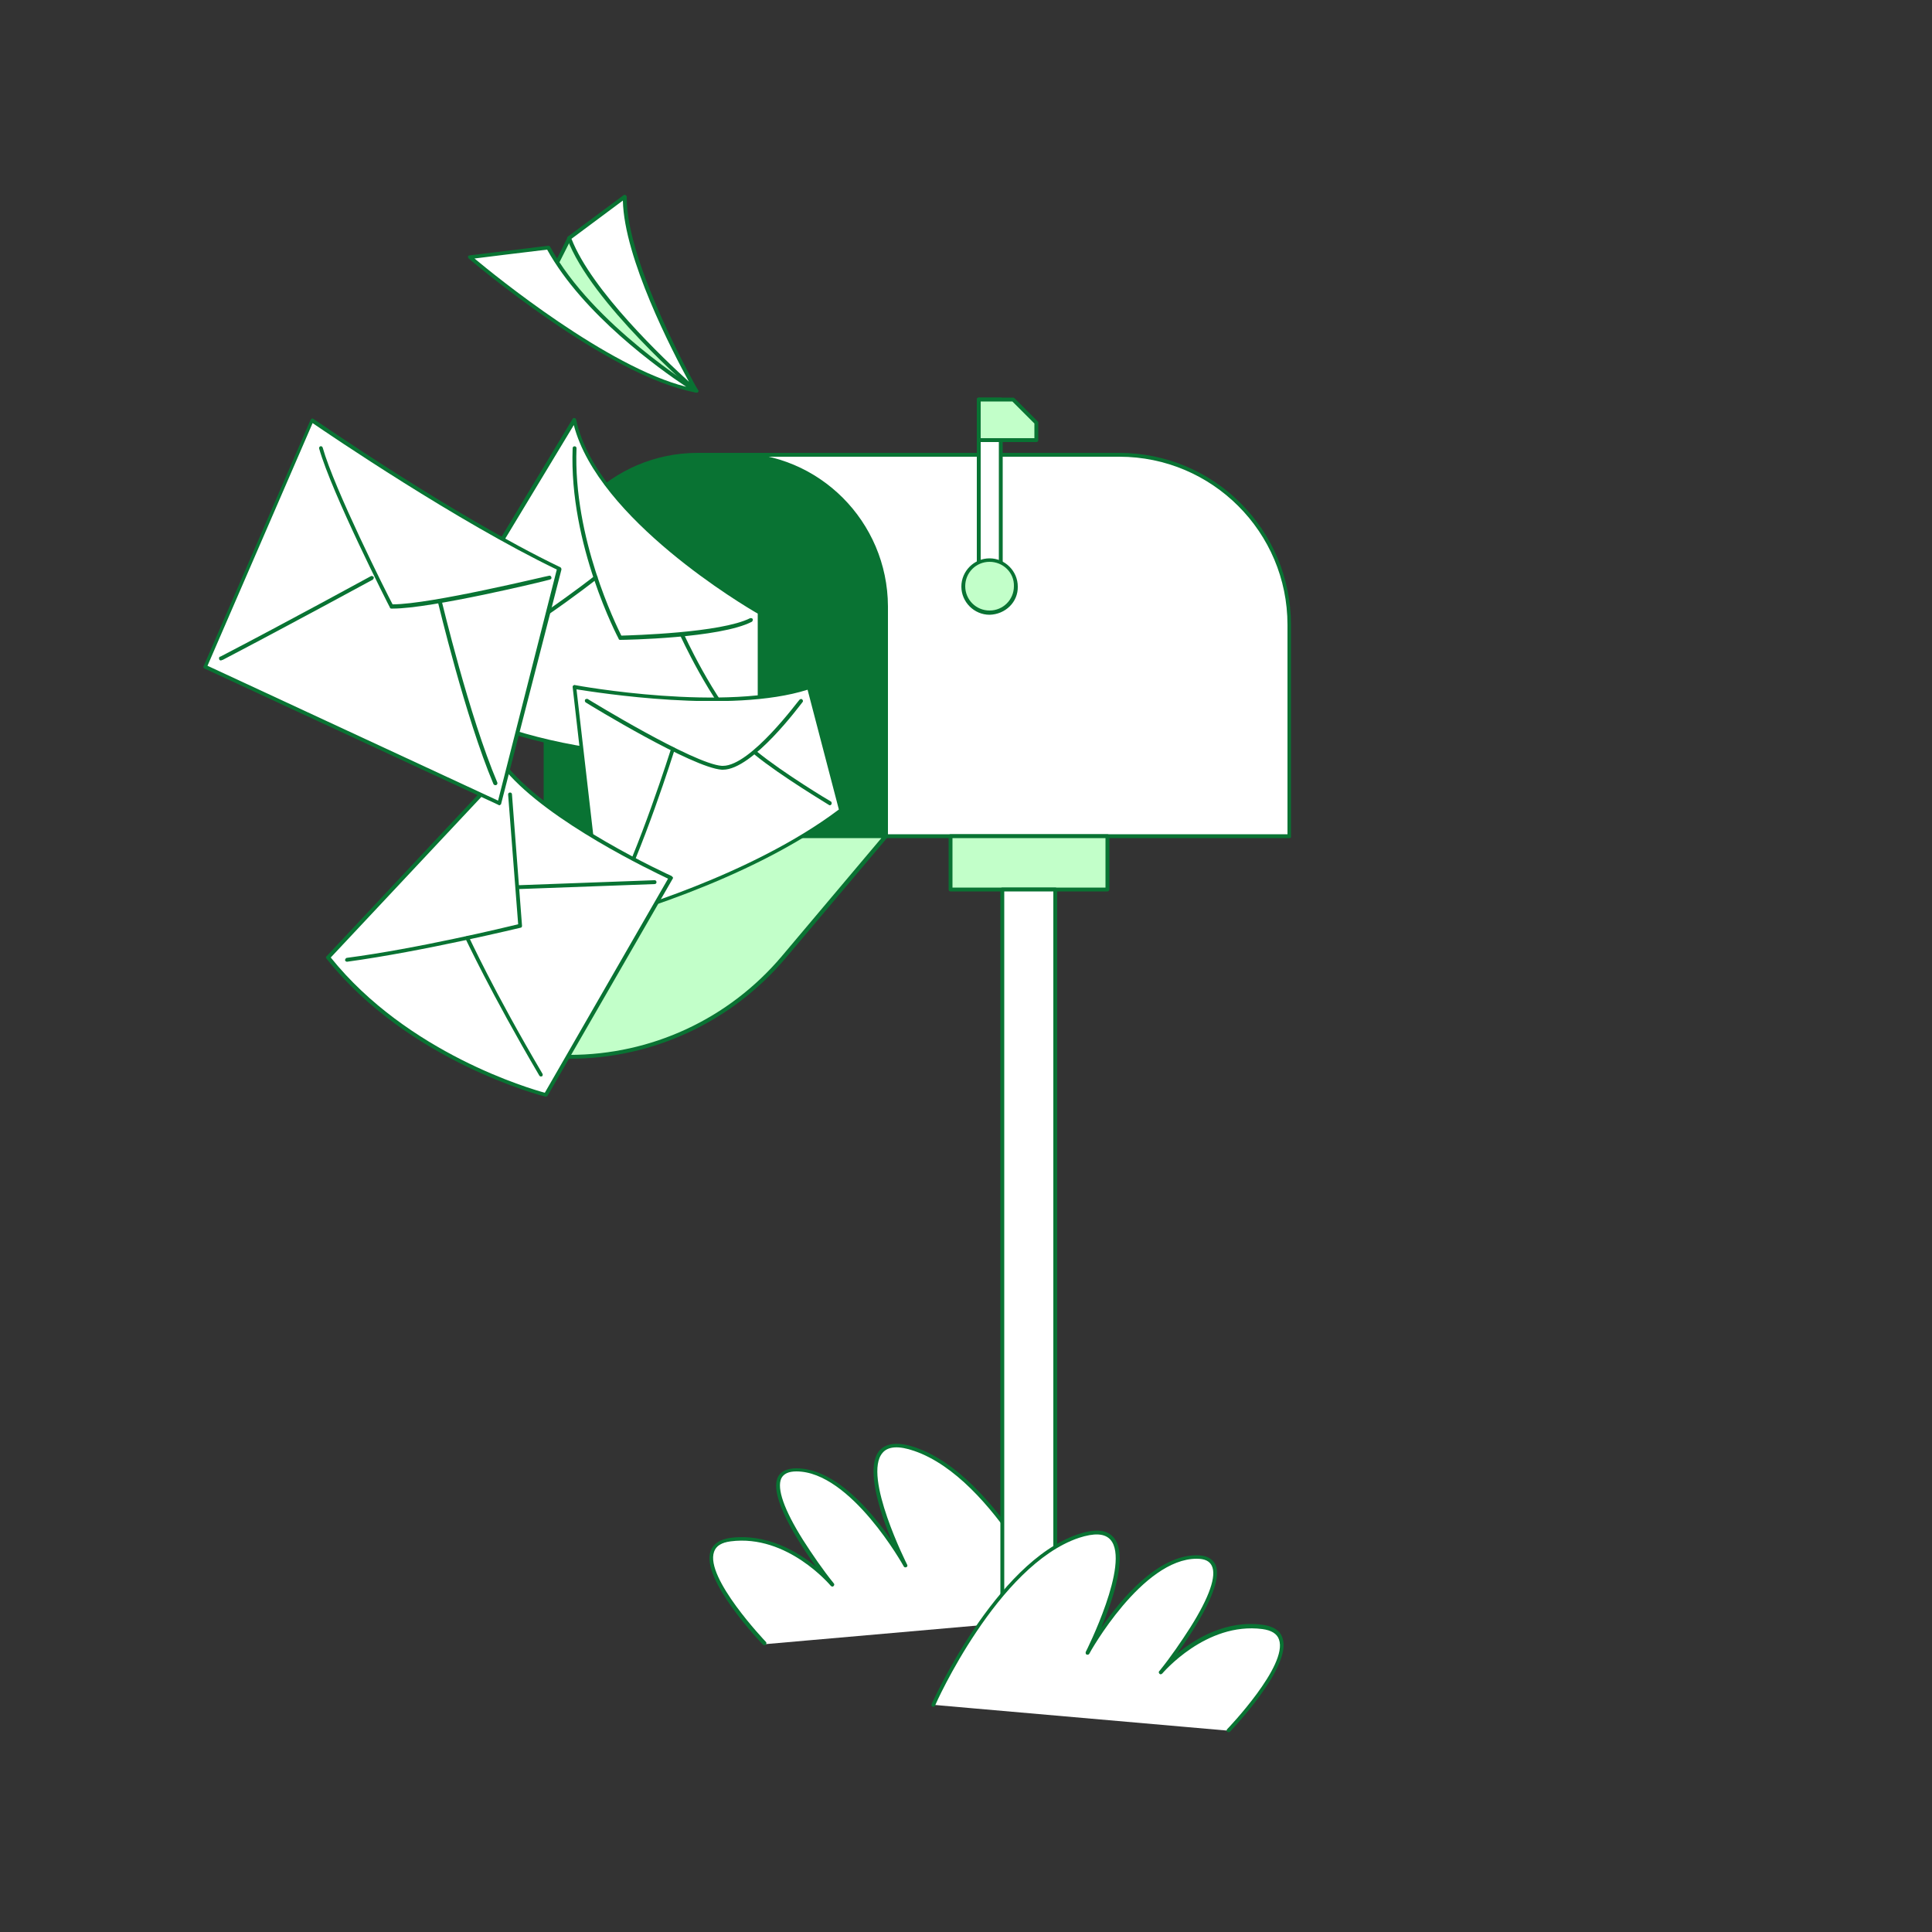 <svg transform="scale(1)" version="1.1" id="_0341_Inbox_Full" xmlns="http://www.w3.org/2000/svg" xmlns:xlink="http://www.w3.org/1999/xlink" x="0px" y="0px" viewBox="0 0 500 500" xml:space="preserve" class="show_show__wrapper__graphic__5Waiy "><rect x="0" y="0" width="500" height="500" fill="#333333" stroke="none"/><title>React</title><style type="text/css">
	.st0{fill:#FFFFFF;}
	.st1{fill:#097333;}
	.st2{fill:#c2ffc9;}
	.st3{fill:none;}
</style><g id="grass_1_"><path class="st0" id="environtment" d="M274.4,418.8c0,0-16.1-36.3-37.5-43.6s-2.4,30.2-2.4,30.2s-13.6-24.8-28.2-24.8
		s9.3,29.8,9.3,29.8s-11.2-13.7-26.3-11.7s8.8,26.8,8.8,26.8"></path><path class="st1" d="M197.9,425.8c-0.1,0-0.3-0.1-0.4-0.1c-0.7-0.7-16.2-17-13.6-24.3c0.7-1.9,2.4-3,5.1-3.4
		c9.5-1.2,17.5,3.6,22.2,7.5c-4.8-6.7-12.2-18.3-9.9-23.2c0.7-1.5,2.4-2.3,4.8-2.3l0,0c10.1,0,19.6,11.3,24.7,18.8
		c-3.1-7.5-6.9-19-3.2-23.4c1.8-2,4.9-2.3,9.3-0.8c21.4,7.3,37.6,43.5,37.8,43.9c0.1,0.3,0,0.5-0.3,0.6c-0.2,0.1-0.5,0-0.6-0.2
		c-0.2-0.4-16.2-36.2-37.2-43.4c-4-1.4-6.8-1.2-8.2,0.5c-5.2,6,6.3,28.8,6.4,29c0.1,0.3,0,0.5-0.3,0.6c-0.2,0.1-0.5,0-0.6-0.2
		c-0.1-0.2-13.7-24.6-27.8-24.6l0,0c-2,0-3.3,0.6-3.9,1.8c-1.2,2.6,0.7,8.1,5.6,15.9c2.5,3.9,5.1,7.7,8,11.3
		c0.2,0.2,0.1,0.5-0.1,0.7c-0.2,0.2-0.5,0.1-0.7-0.1c-0.1-0.1-11.2-13.4-25.9-11.5c-2.4,0.3-3.8,1.2-4.3,2.7
		c-2.4,6.7,13.2,23.1,13.4,23.3c0.2,0.2,0.2,0.5,0,0.7c0,0,0,0,0,0C198.2,425.7,198,425.8,197.9,425.8z"></path></g><g id="mailbox"><path class="st0" d="M333.7,161.7v54.7H178.4l6.8-98.7h104.4C314,117.7,333.7,137.4,333.7,161.7z"></path><path class="st1" d="M333.7,216.9H178.4c-0.3,0-0.5-0.2-0.5-0.5c0,0,0,0,0,0l6.8-98.7c0-0.3,0.2-0.5,0.5-0.5h104.4
		c24.6,0,44.5,19.9,44.5,44.5v54.7C334.2,216.7,334,216.9,333.7,216.9z M179,215.9h154.2v-54.2c0-24-19.5-43.5-43.5-43.5h-104
		L179,215.9z"></path><path class="st1" d="M180.4,117.7h9.7c21.6,0,39.2,17.5,39.2,39.2l0,0v59.5l0,0h-88l0,0v-59.5C141.2,135.3,158.8,117.7,180.4,117.7
		L180.4,117.7z"></path><path class="st1" d="M229.2,216.9h-88c-0.3,0-0.5-0.2-0.5-0.5v-59.5c0-21.9,17.8-39.6,39.7-39.7h9.7c21.9,0,39.6,17.8,39.7,39.7
		v59.5C229.7,216.7,229.5,216.9,229.2,216.9C229.2,216.9,229.2,216.9,229.2,216.9z M141.7,215.9h87v-59c0-21.3-17.3-38.6-38.6-38.7
		h-9.7c-21.3,0-38.6,17.3-38.7,38.7L141.7,215.9z"></path><path class="st2" d="M147.5,273.5h-20.5c-8.7,0-15.7-7.1-15.7-15.8c0-3.7,1.3-7.3,3.7-10.1l26.3-31.2h88l-26.5,31.4
		C189,264.1,168.8,273.5,147.5,273.5z"></path><path class="st1" d="M147.5,274h-20.5c-9,0-16.2-7.2-16.2-16.2c0-3.8,1.4-7.6,3.8-10.5l26.3-31.2c0.1-0.1,0.2-0.2,0.4-0.2h88
		c0.2,0,0.4,0.1,0.5,0.3c0.1,0.2,0,0.4-0.1,0.5l-26.5,31.4C189.3,264.5,168.9,274,147.5,274z M141.5,216.9l-26.2,31
		c-5.4,6.4-4.6,16,1.8,21.5c2.7,2.3,6.2,3.6,9.8,3.6h20.5c21.2,0,41.2-9.3,54.9-25.5l25.8-30.6H141.5z"></path><rect class="st0" x="253.3" y="103.4" width="5.7" height="48.3"></rect><path class="st1" d="M259,152.2h-5.7c-0.3,0-0.5-0.2-0.5-0.5v-48.3c0-0.3,0.2-0.5,0.5-0.5h5.7c0.3,0,0.5,0.2,0.5,0.5v48.3
		C259.5,152,259.3,152.2,259,152.2z M253.8,151.2h4.7v-47.3h-4.7L253.8,151.2z"></path><path class="st2" d="M262.2,103.4h-8.9v10.5h14.9v-4.5L262.2,103.4z"></path><path class="st1" d="M268.2,114.4h-14.9c-0.3,0-0.5-0.2-0.5-0.5v-10.5c0-0.3,0.2-0.5,0.5-0.5h8.9c0.1,0,0.3,0.1,0.4,0.2l6,6
		c0.1,0.1,0.2,0.2,0.1,0.3v4.5C268.7,114.2,268.5,114.4,268.2,114.4z M253.8,113.4h13.9v-3.8l-5.7-5.7h-8.2L253.8,113.4z"></path><circle class="st2" cx="256.1" cy="151.7" r="6.8"></circle><path class="st1" d="M256.1,159.1c-4,0-7.3-3.3-7.3-7.3c0-4,3.3-7.3,7.3-7.3c4,0,7.3,3.3,7.3,7.3c0,0,0,0,0,0
		C263.5,155.8,260.2,159,256.1,159.1z M256.1,145.4c-3.5,0-6.3,2.8-6.3,6.3c0,3.5,2.8,6.3,6.3,6.3c3.5,0,6.3-2.8,6.3-6.3
		c0,0,0,0,0,0C262.5,148.2,259.6,145.4,256.1,145.4z"></path><rect class="st2" x="246" y="216.4" width="40.6" height="13.8"></rect><path class="st1" d="M286.6,230.7H246c-0.3,0-0.5-0.2-0.5-0.5v-13.8c0-0.3,0.2-0.5,0.5-0.5h40.6c0.3,0,0.5,0.2,0.5,0.5v13.8
		C287.1,230.4,286.9,230.7,286.6,230.7C286.6,230.7,286.6,230.7,286.6,230.7z M246.5,229.7h39.6v-12.8h-39.6L246.5,229.7z"></path><rect class="st0" x="259.4" y="230.2" width="13.7" height="201.6"></rect><path class="st1" d="M273.1,432.3h-13.7c-0.3,0-0.5-0.2-0.5-0.5V230.2c0-0.3,0.2-0.5,0.5-0.5h13.7c0.3,0,0.5,0.2,0.5,0.5v201.6
		C273.6,432.1,273.4,432.3,273.1,432.3z M259.9,431.3h12.7V230.7h-12.7V431.3z"></path></g><g id="grass"><path class="st0" id="environtment-2" d="M241.4,441.2c0,0,16.1-36.3,37.5-43.6s2.4,30.2,2.4,30.2S295,403,309.6,403
		s-9.2,29.8-9.2,29.8s11.2-13.7,26.3-11.7s-8.8,26.8-8.8,26.8"></path><path class="st1" d="M317.9,448.3c-0.1,0-0.2-0.1-0.3-0.1c-0.2-0.2-0.2-0.5,0-0.7c0,0,0,0,0,0c0.2-0.2,15.8-16.5,13.4-23.2
		c-0.5-1.5-2-2.4-4.3-2.7c-14.6-1.9-25.8,11.4-25.9,11.5c-0.2,0.2-0.5,0.3-0.7,0.1c-0.2-0.2-0.3-0.5-0.1-0.7c0,0,0-0.1,0.1-0.1
		c2.9-3.6,5.5-7.4,8-11.3c4.9-7.8,6.8-13.3,5.5-15.9c-0.6-1.2-1.8-1.8-3.9-1.8c-14.1,0-27.7,24.3-27.8,24.6
		c-0.1,0.2-0.4,0.3-0.7,0.2c0,0,0,0,0,0c-0.2-0.1-0.3-0.4-0.2-0.7c0.1-0.2,11.6-23,6.4-29c-1.5-1.7-4.2-1.8-8.2-0.5
		c-21,7.1-37.1,43-37.2,43.4c-0.1,0.2-0.4,0.4-0.6,0.3c0,0,0,0,0,0c-0.3-0.1-0.4-0.4-0.3-0.6c0,0,0-0.1,0-0.1
		c0.2-0.4,16.4-36.6,37.8-43.9c4.4-1.5,7.5-1.3,9.3,0.8c3.8,4.3-0.1,15.9-3.2,23.4c5.1-7.5,14.6-18.8,24.7-18.8c2.4,0,4,0.8,4.8,2.3
		c2.4,4.9-5.1,16.5-9.9,23.2c4.7-3.9,12.7-8.8,22.2-7.5c2.8,0.4,4.5,1.5,5.1,3.4c2.6,7.3-13,23.6-13.6,24.3
		C318.2,448.2,318.1,448.3,317.9,448.3z"></path></g><g id="mail-4"><path class="st0" d="M196.6,158.6c0,0-42.4-23.8-47.9-49.9L107,177.7c0,0,31.6,23.4,89.6,17L196.6,158.6z"></path><path class="st1" d="M176.9,196.3c-16,0.1-31.8-2.3-47-7.2c-15-5-23.1-10.9-23.2-11c-0.2-0.2-0.3-0.4-0.1-0.7l41.6-69
		c0.1-0.2,0.3-0.3,0.5-0.2c0.2,0,0.4,0.2,0.4,0.4c5.4,25.6,47.3,49.3,47.7,49.5c0.2,0.1,0.3,0.3,0.2,0.4v36.1c0,0.3-0.2,0.5-0.4,0.5
		C190.1,195.9,183.5,196.3,176.9,196.3z M107.7,177.6c3.7,2.5,34.9,22.5,88.4,16.6v-35.4c-3.5-2-41.3-24.4-47.6-48.8L107.7,177.6z"></path><path class="st1" d="M160.5,165.6c-0.2,0-0.4-0.1-0.4-0.3c-0.1-0.2-12.9-24.3-11.9-49.3c0-0.3,0.2-0.5,0.5-0.5c0,0,0,0,0,0
		c0.3,0,0.5,0.2,0.5,0.5c-0.9,23.3,10.3,45.8,11.6,48.5c2.9-0.1,25.7-0.7,33.3-4.5c0.3-0.1,0.6,0,0.7,0.2c0.1,0.2,0,0.5-0.2,0.7
		c0,0,0,0,0,0C186.3,165.2,161.6,165.6,160.5,165.6L160.5,165.6z"></path><path class="st1" d="M193.4,191.7c-0.1,0-0.3-0.1-0.4-0.2c-9.7-10.8-16.9-27-17-27.1c-0.1-0.2,0-0.5,0.2-0.7c0,0,0,0,0,0
		c0.3-0.1,0.5,0,0.7,0.2c0.1,0.2,7.2,16.2,16.8,26.9c0.2,0.2,0.2,0.5,0,0.7c0,0,0,0,0,0C193.7,191.7,193.5,191.7,193.4,191.7z"></path><path class="st1" d="M115.4,174.6c-0.2,0-0.4-0.1-0.4-0.3c-0.1-0.2,0-0.5,0.2-0.7c0,0,0,0,0,0c17-7.6,38.4-24.3,38.6-24.5
		c0.2-0.2,0.5-0.2,0.7,0s0.2,0.5,0,0.7c0,0,0,0-0.1,0.1c-0.2,0.2-21.6,17-38.8,24.6C115.5,174.6,115.5,174.6,115.4,174.6z"></path></g><g id="mail-3"><path class="st0" d="M209.3,177.7c-21.5,7.3-60.7,0-60.7,0l6.9,60.3c0,0,37.4-9.7,62.1-28.4L209.3,177.7z"></path><path class="st1" d="M155.6,238.6c-0.1,0-0.2,0-0.3-0.1c-0.1-0.1-0.2-0.2-0.2-0.4l-6.9-60.3c0-0.2,0-0.3,0.2-0.4
		c0.1-0.1,0.3-0.2,0.4-0.1c0.4,0.1,39.3,7.2,60.4,0c0.1-0.1,0.3-0.1,0.4,0c0.1,0.1,0.2,0.2,0.2,0.3l8.3,31.9c0.1,0.2,0,0.4-0.2,0.5
		c-24.4,18.6-61.9,28.4-62.2,28.5L155.6,238.6z M149.2,178.4l6.8,59.1c4.7-1.3,38.4-10.9,61.1-28l-8.1-31
		C189.1,184.8,154.4,179.2,149.2,178.4z"></path><path class="st0" d="M151.8,181.4c0,0,27.4,16.8,34.9,17.3s20.5-17.3,20.5-17.3"></path><path class="st1" d="M187.1,199.2h-0.3c-7.6-0.5-34.1-16.7-35.2-17.4c-0.2-0.1-0.3-0.4-0.2-0.7c0,0,0,0,0,0
		c0.1-0.2,0.5-0.3,0.7-0.2c0.3,0.2,27.4,16.8,34.7,17.3h0.3c7.2,0,19.6-17,19.8-17.1c0.2-0.2,0.5-0.3,0.7-0.1s0.3,0.5,0.1,0.7
		C207.1,182.4,194.8,199.2,187.1,199.2z"></path><path class="st0" d="M214.8,207.9c0,0-12.4-7.4-19.2-13"></path><path class="st1" d="M214.8,208.4c-0.1,0-0.2,0-0.3-0.1c-0.1-0.1-12.5-7.5-19.2-13c-0.2-0.2-0.2-0.5-0.1-0.7s0.5-0.2,0.7-0.1
		c6.7,5.5,19,12.9,19.1,12.9c0.2,0.1,0.3,0.4,0.2,0.7c0,0,0,0,0,0C215.1,208.3,214.9,208.4,214.8,208.4z"></path><path class="st0" d="M158.6,234c7.2-13.6,15.5-40.1,15.5-40.1"></path><path class="st1" d="M158.6,234.5c-0.1,0-0.2,0-0.2-0.1c-0.2-0.1-0.3-0.4-0.2-0.7c0,0,0,0,0,0c7.1-13.4,15.4-39.7,15.5-40
		c0.1-0.3,0.3-0.4,0.6-0.3c0,0,0,0,0,0c0.3,0.1,0.4,0.4,0.3,0.6c0,0,0,0,0,0c-0.1,0.3-8.4,26.7-15.6,40.2
		C159,234.4,158.8,234.5,158.6,234.5z"></path></g><g id="mail-2"><path class="st0" d="M130.9,198.7c12,14.6,42.7,28.5,42.7,28.5l-32.4,56.1c0,0-35-8.6-56.3-35.6L130.9,198.7z"></path><path class="st1" d="M141.2,283.8h-0.1c-0.4-0.1-35.4-9-56.6-35.7c-0.2-0.2-0.2-0.5,0-0.6l46-49.1c0.1-0.1,0.2-0.2,0.4-0.2
		c0.1,0,0.3,0.1,0.4,0.2c11.8,14.3,42.2,28.2,42.5,28.3c0.1,0.1,0.2,0.2,0.3,0.3c0.1,0.1,0.1,0.3,0,0.4l-32.4,56.2
		C141.6,283.8,141.4,283.8,141.2,283.8z M85.6,247.8c19.9,24.8,51.7,34,55.4,35l31.9-55.4c-4-1.9-30.7-14.6-42-27.9L85.6,247.8z"></path><path class="st0" d="M89.8,248.4c19.9-2.6,44.9-8.8,44.9-8.8l-2.6-34"></path><path class="st1" d="M89.8,248.9c-0.2,0-0.5-0.2-0.5-0.4c0-0.3,0.2-0.5,0.4-0.6c18.3-2.4,41.1-7.9,44.4-8.7l-2.6-33.6
		c0-0.3,0.2-0.5,0.5-0.5s0.5,0.2,0.5,0.5l2.6,34c0,0.2-0.1,0.5-0.4,0.5C134.6,240.1,109.6,246.2,89.8,248.9L89.8,248.9z"></path><line class="st3" x1="169.4" y1="228.2" x2="134" y2="229.6"></line><path class="st1" d="M134,230.1c-0.3,0-0.5-0.2-0.5-0.5s0.2-0.5,0.5-0.5l35.4-1.3c0.3,0,0.5,0.2,0.5,0.5c0,0,0,0,0,0
		c0,0.3-0.2,0.5-0.5,0.5c0,0,0,0,0,0L134,230.1z"></path><path class="st0" d="M140,278.1c-13-22-19-35.4-19-35.4"></path><path class="st1" d="M140,278.6c-0.2,0-0.3-0.1-0.4-0.2c-12.8-21.8-19-35.3-19.1-35.4c-0.1-0.2,0-0.5,0.2-0.7
		c0.2-0.1,0.5,0,0.7,0.2c0,0,0,0,0,0.1c0.1,0.1,6.2,13.6,19,35.3c0.1,0.2,0.1,0.5-0.2,0.7C140.2,278.5,140.1,278.6,140,278.6z"></path></g><g id="mail-1"><path class="st0" d="M144.8,147.1c-28.1-13.5-64-38.4-64-38.4l-27.7,63.8l76.2,35.4L144.8,147.1z"></path><path class="st1" d="M129.2,208.4c-0.1,0-0.1,0-0.2-0.1L52.9,173c-0.2-0.1-0.4-0.4-0.2-0.6l27.7-63.8c0.1-0.1,0.2-0.2,0.3-0.3
		c0.1,0,0.3,0,0.4,0.1c0.4,0.2,36.2,25.1,63.9,38.4c0.2,0.1,0.3,0.3,0.3,0.6L129.7,208c0,0.1-0.1,0.3-0.3,0.3
		C129.4,208.4,129.3,208.4,129.2,208.4z M53.7,172.3l75.2,34.9l15.2-59.8c-25.9-12.5-58.8-34.9-63.2-37.9L53.7,172.3z"></path><path class="st0" d="M142.1,149.6c0,0-31.2,7.6-40.8,7.4c0,0-15-29.5-18.2-41"></path><path class="st1" d="M101.7,157.5h-0.4c-0.2,0-0.4-0.1-0.4-0.3c-0.2-0.3-15.1-29.7-18.3-41.1c-0.1-0.3,0.1-0.5,0.3-0.6
		c0.3-0.1,0.5,0.1,0.6,0.3c3,10.7,16.5,37.6,18.1,40.6h0.1c9.8,0,40-7.4,40.4-7.4c0.3-0.1,0.5,0.1,0.6,0.4c0.1,0.3-0.1,0.5-0.4,0.6
		c0,0,0,0,0,0C141,150.4,111.6,157.5,101.7,157.5z"></path><path class="st0" d="M128.2,202.7c-7.3-17.5-14.4-47.1-14.4-47.1"></path><path class="st1" d="M128.2,203.2c-0.2,0-0.4-0.1-0.5-0.3c-7.3-17.3-14.3-46.9-14.4-47.2c-0.1-0.3,0.1-0.5,0.4-0.6c0,0,0,0,0,0
		c0.3-0.1,0.5,0.1,0.6,0.4c0.1,0.3,7.1,29.8,14.4,47c0.1,0.3,0,0.5-0.3,0.7C128.3,203.2,128.2,203.2,128.2,203.2z"></path><path class="st0" d="M57.3,170.4c17.7-9.2,38.9-20.8,38.9-20.8"></path><path class="st1" d="M57.3,170.9c-0.3,0.1-0.6-0.1-0.6-0.4c-0.1-0.3,0.1-0.6,0.4-0.6c17.5-9.1,38.7-20.7,38.9-20.8
		c0.2-0.1,0.5,0,0.7,0.2c0.1,0.2,0,0.5-0.2,0.7c-0.2,0.1-21.5,11.7-38.9,20.8C57.5,170.8,57.4,170.8,57.3,170.9z"></path></g><g id="paperplane"><path class="st2" d="M147.3,61.6l-5.8,11.7c0,0,18.2,17,24.9,21.5c4.3,2.8,8.9,4.9,13.8,6.3l-25.7-36.3L147.3,61.6z"></path><path class="st1" d="M180.2,101.6h-0.1c-4.9-1.5-9.6-3.6-13.9-6.4c-6.7-4.4-24.3-20.8-25-21.5c-0.2-0.2-0.2-0.4-0.1-0.6l5.8-11.7
		c0.1-0.2,0.4-0.3,0.6-0.2l7.2,3.2c0.1,0,0.1,0.1,0.2,0.2l25.7,36.3c0.1,0.2,0.1,0.4,0,0.6C180.5,101.6,180.4,101.6,180.2,101.6z
		 M142.1,73.2c2.3,2.1,18.4,17.1,24.6,21.2c3.8,2.5,8,4.4,12.3,5.8l-24.8-35l-6.6-2.9L142.1,73.2z"></path><path class="st0" d="M147.3,61.6c6.1,16.5,32.9,39.5,32.9,39.5S161.4,68.5,161.7,51L147.3,61.6z"></path><path class="st1" d="M180.2,101.6c-0.1,0-0.2,0-0.3-0.1c-0.3-0.2-27-23.2-33.1-39.7c-0.1-0.2,0-0.4,0.2-0.6l14.4-10.7
		c0.2-0.1,0.4-0.1,0.5,0c0.2,0.1,0.3,0.3,0.3,0.5c-0.2,17.2,18.2,49.6,18.4,49.9c0.1,0.2,0.1,0.5-0.1,0.6
		C180.4,101.6,180.3,101.7,180.2,101.6z M147.9,61.8c5.2,13.4,24,31.2,30.4,37c-4.3-7.9-16.8-32-17.1-46.9L147.9,61.8z"></path><path class="st0" d="M141.9,64.1c-8.4,1-20.3,2.5-20.3,2.5s35.8,30.6,58.6,34.6C180.2,101.1,153.1,84.6,141.9,64.1z"></path><path class="st1" d="M180.2,101.6L180.2,101.6c-22.8-4-58.6-34.4-58.9-34.7c-0.1-0.1-0.2-0.3-0.2-0.5c0.1-0.2,0.2-0.3,0.4-0.3
		c0.1,0,12-1.5,20.4-2.5c0.2,0,0.4,0.1,0.5,0.3c11,20.2,37.8,36.7,38.1,36.9c0.2,0.1,0.3,0.4,0.2,0.6
		C180.6,101.5,180.4,101.6,180.2,101.6z M122.8,66.9c5.4,4.5,34.4,28.1,54.8,33.2c-6.8-4.5-26.7-18.7-36-35.5
		C134.9,65.4,125.9,66.5,122.8,66.9z"></path></g></svg>